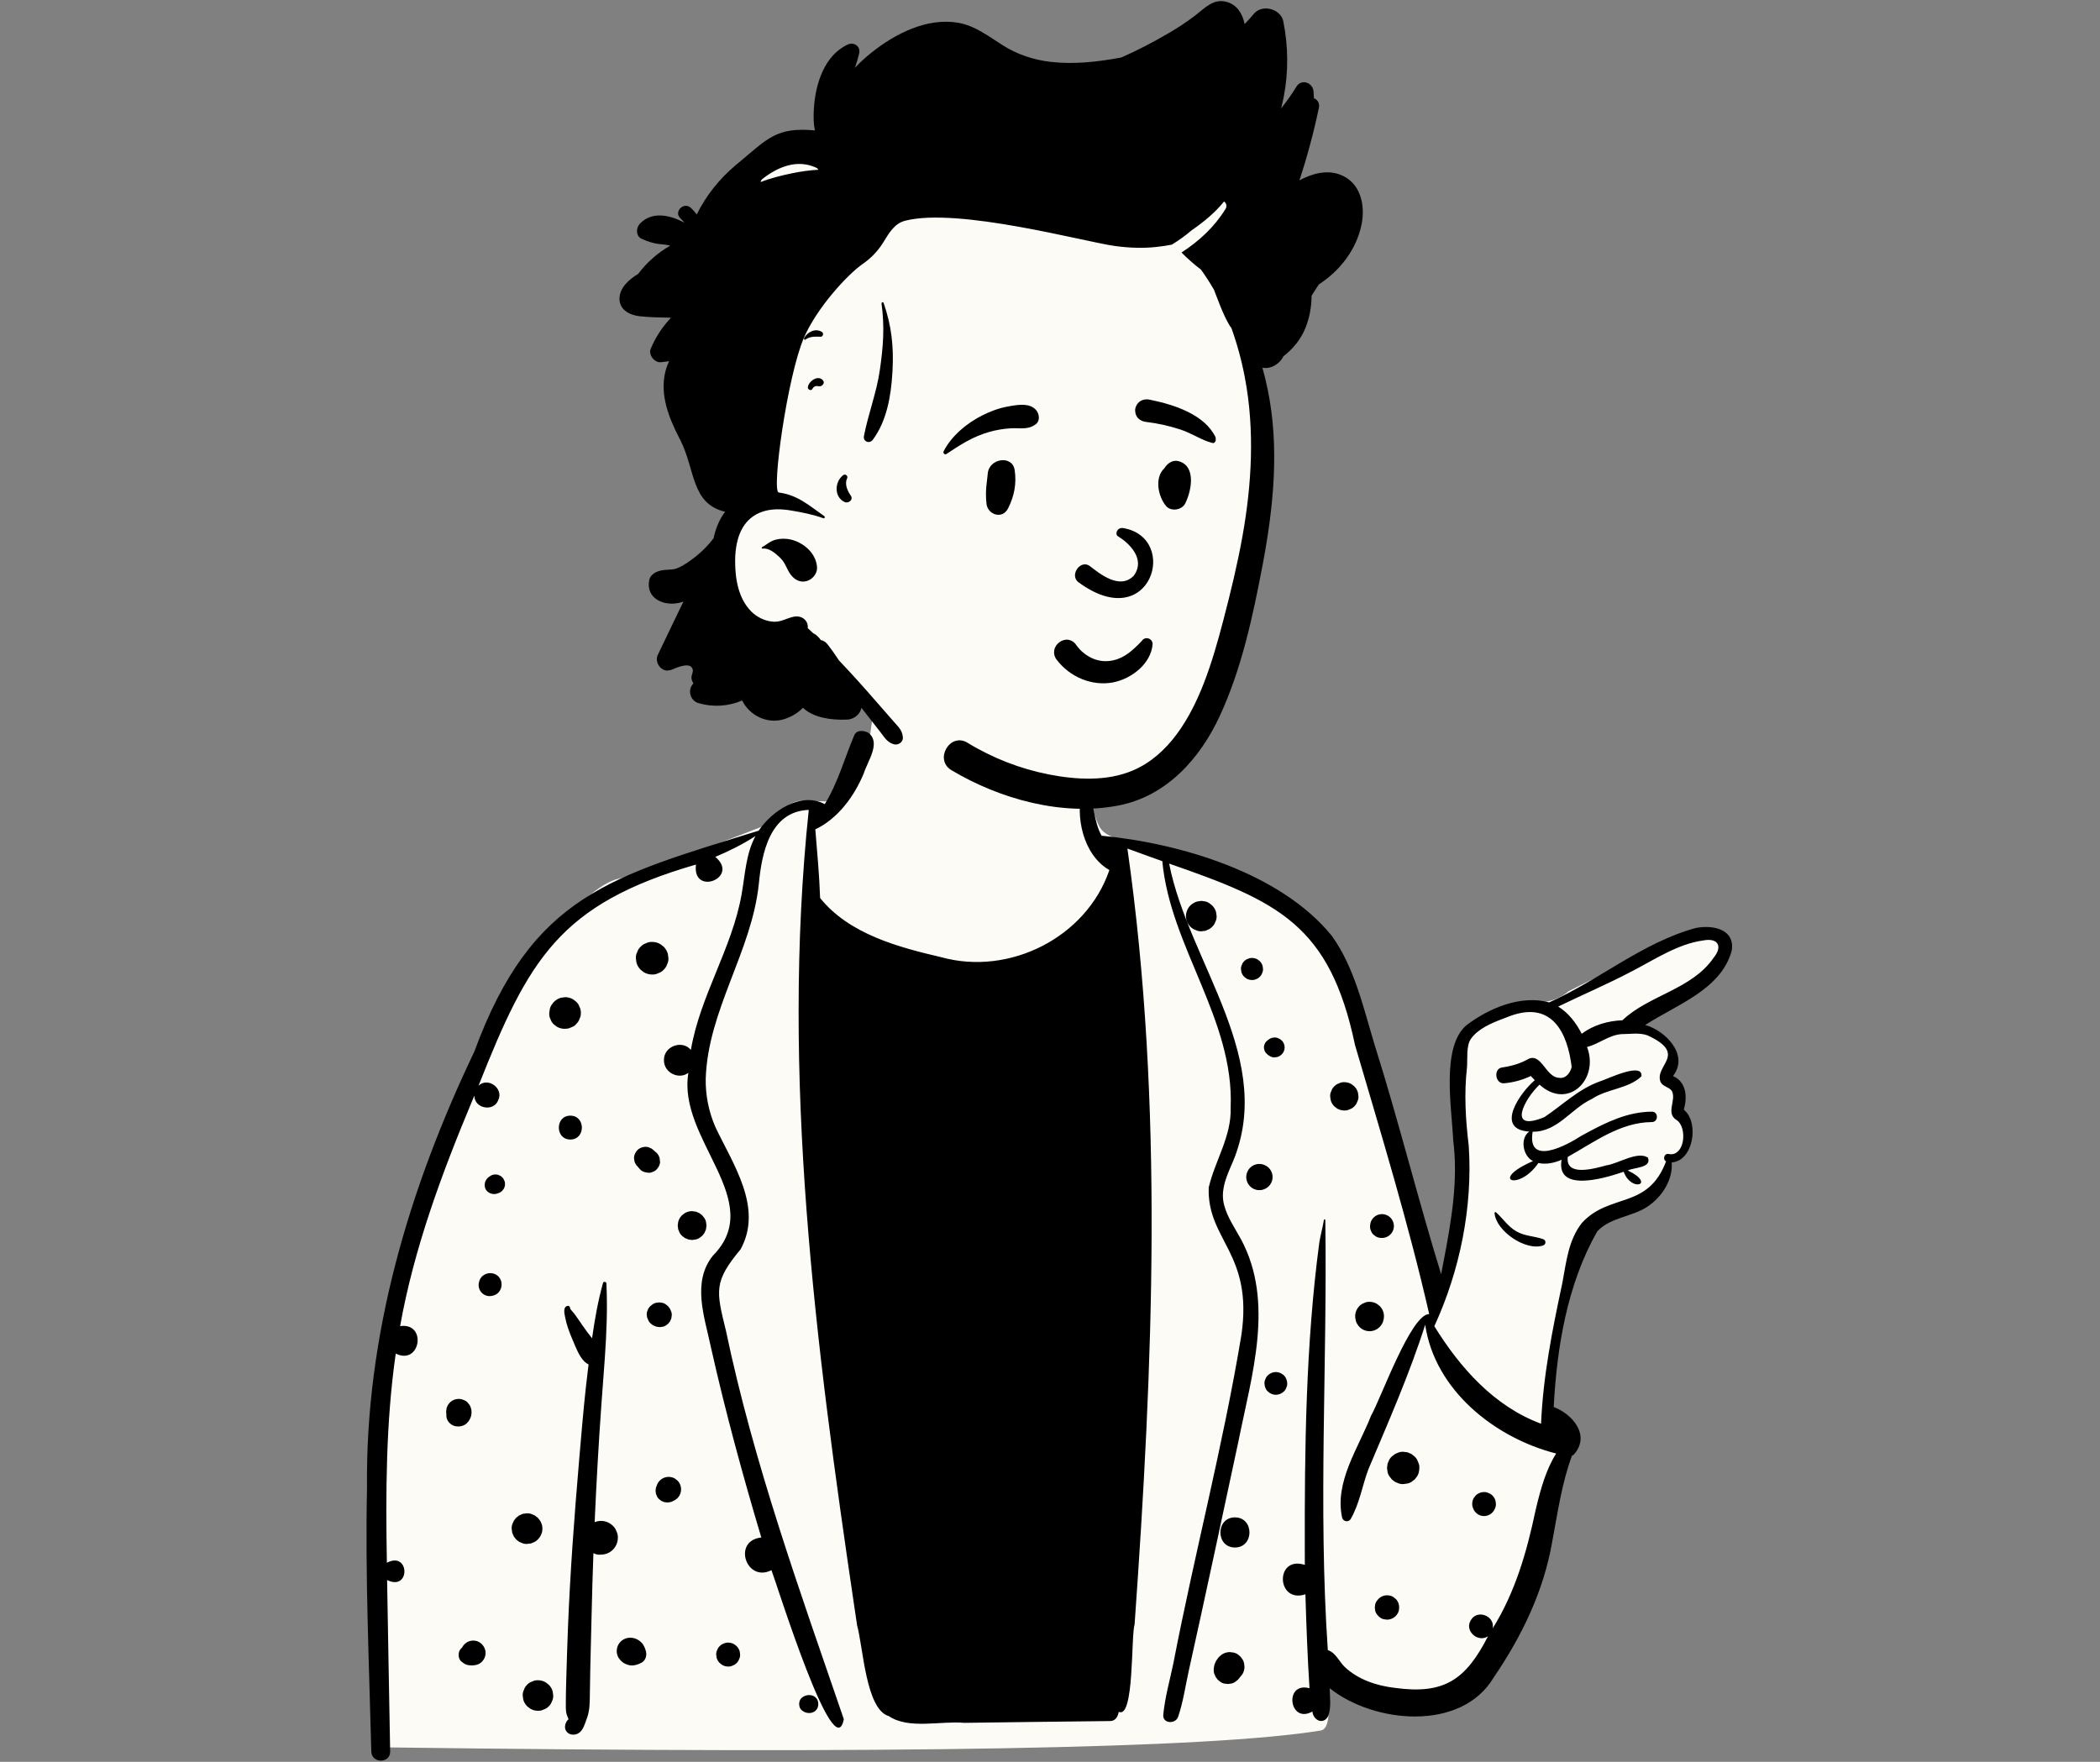 <svg fill="none" height="386" viewBox="0 0 460 386" width="460" xmlns="http://www.w3.org/2000/svg"><rect x="0" y="0" width="460" height="386" fill="#808080" stroke="none"/><g clip-rule="evenodd" fill-rule="evenodd"><path d="m213.105 146.553c9.44.466 24.138 4.516 24.872 7.105 1.148 4.042-1.317 19.198 2.807 27.363 1.758 3.479 8.433 3.167 11.02 4.301 8.655 3.791 34.276 10.984 39.558 20.04 2.117 3.628 15.125 48.643 22.036 71.609.732 2.449 1.606 4.853 2.615 7.201l.351-1.722c2.819-13.881 4.227-22.285 4.227-25.21 0-4.571-3.643-23.856 0-28.76 3.607-4.856 12.298-8.826 16.207-8.904l.118-.002c2.566 0 4.795-.803 6.683-2.409l2.768-1.394c14.081-7.073 22.308-10.953 24.681-11.64 3.787-1.096 10.23 1.238 7.008 4.743-2.148 2.336-7.545 6.469-16.192 12.399l-3.259 2.592.392.205c4.215 2.221 6.692 4.09 7.433 5.608.765 1.564.399 3.413-1.1 5.549l.227.223c1.894 1.86 2.842 3.109 2.842 3.744v3.103c1.884 2.763 2.355 5.066 1.413 6.913-.942 1.844-2.436 3.443-4.482 4.795-1.507 3.969-3.302 6.793-5.385 8.473-2.083 1.682-5.681 3.08-10.797 4.197l-4.631 11.08-3.751 15.568-1.89 17.37.549.398c2.543 1.854 4.174 3.229 4.174 4.65 0 2.213-10.264 54.263-26.234 56.593-3.453.505-21.365-1.967-27.246-6.756l.087.518c1.383 8.365 1.09 12.71-.879 13.033-24.201 3.972-92.932 5.198-206.196 3.682-.675-60.173 2.373-100.249 9.141-120.224 17.31-51.09 36.396-68.539 43.07-70.033 5.85-1.31 26.131-9.389 31.8-11.533 3.7-1.4 4.493-5.597 8.71-5.597l.342.001c4.078.042 7.694.771 9.725-1.329 5.333-5.509 3.842-13.136 6.055-20.438 1.218-4.024 9.548-7.678 21.131-7.105z" fill="#fdfbf5"/><path d="m187.173 160.978c.554-1.099 2.025-.956 2.996-.457 2.911 2.128-.135 6.258-.941 8.858-2.072 5.041-5.668 9.967-10.635 12.325.412 5.012.878 10.012 1.051 15.039 6.348 7.884 17.054 10.761 26.557 12.974 14.925 4.131 31.77-4.334 36.807-19.1-5.734-3.261-7.589-11.799-5.878-17.756.147-.417.796-.603 1.026-.135 1.571 3.232 1.361 7.174 3.146 10.368 17.13 1.642 39.239 8.112 50.462 21.979 4.974 6.937 6.944 15.96 9.394 24.002 5.227 16.576 9.391 33.487 14.517 50.082l.604-3.14c1.657-8.65 3.161-17.415 2.041-26.211l-.019-.42c-.366-7-2.554-20.006 2.869-24.729 4.905-3.752 12.011-6.768 18.166-5.039 10.952-4.878 20.406-13.093 32.072-16.294 3.59-.739 8.754.136 7.906 5.012-2.351 8.526-12.201 11.836-18.934 16.233 4.316 1.171 9.579 6.424 6.206 11.005-.023.066-.05.13-.081.192 2.734 1.212 3.118 4.262 2.446 6.875-.068.691-.249.098.156.725 3.086 2.912 1.723 11.031-2.926 11.305.304 3.848-2.164 7.585-5.292 9.682-3.369 2.261-8.243 2.359-11.033 5.453-6.551 11.562-8.81 25.213-9.525 38.452 4.319 1.619 8.193 6.456 4.27 10.561-.078.01-.155.019-.233.025-2.275 6.076-3.153 12.552-4.356 18.896-1.851 10.827-6.673 20.767-12.831 29.786-7.121 11.938-26.272 10.046-35.919 2.34.039 2.023.371 4.032-.276 5.985-.954 2.107-3.282 1.197-3.512-.879-5.1 2.871-6.301-6.605-.632-5.103-.436-6.85-.689-13.71-.894-20.572-6.417 2.08-6.695-8.58-.129-6.448l-.008-2.947c-.049-22.594.201-45.267 3.18-67.684.274-1.675.742-3.298 1.014-4.964.029-.174.299-.124.299.041.461 31.384-1.588 62.835.55 94.23 1.779.542 2.489 2.586 3.807 3.779 2.926 2.702 6.909 4.019 10.807 4.478 10.909 1.531 15.619-1.803 20.478-11.297-2.191 1.466-5.152-1.121-3.817-3.442l.043-.07c1.386-2.459 5.303-.986 4.808 1.767 4.885-7.829 7.44-16.658 9.33-25.616l.254-1.071c.919-3.803 2.109-8.161 4.313-11.602-13.442-3.428-26.589-13.876-28.693-28.21-3.413 10.732-8.035 21.223-12.442 31.662-1.362 3.629-1.928 7.53-3.879 10.897-.454.78-1.604.579-1.86-.242-1.755-7.852 3.561-15.319 6.322-22.388 2.253-3.995 8.722-22.234 12.735-22.278-4.508-19.776-10.52-39.402-16.246-58.931-5.535-26.368-16.817-31.454-40.717-39.756 4.311 21.99 23.993 43.275 13.519 66.339l-.254.599c-1.071 2.543-1.96 5.104-1.213 7.896.725 2.708 2.379 5.059 3.701 7.495 7.391 13.76 2.303 29.829-.554 44.158-3.611 16.803-7.176 33.622-10.908 50.399-.735 3.347-1.212 6.795-2.322 10.04-.574 1.672-3.436 1.514-3.25-.439.353-3.788 1.416-7.483 2.193-11.203 4.646-24.086 10.933-47.889 14.93-72.079 2.572-17.908-7.551-20.66-7.174-32.231 1.376-5.917 5.019-11.198 4.81-17.506.808-19.302-13.239-35.229-14.972-54.004l-3.063-1.092c-1.531-.547-3.059-1.103-4.583-1.667 8.021 56.153 5.586 113.531 1.575 169.962-.819 2.603-.04 20.793-3.474 19.178-.173 1.016-.713 2.015-1.885 2.011-10.652.098-21.305.267-31.957.393-5.123-.473-12.164 1.485-16.521-1.474-5.033-1.436-5.611-15.076-6.956-19.936l-.524-3.536c-8.549-57.77-16.2-116.73-10.054-175.072-8.551.33-10.314 9.565-10.949 16.29-1.586 14.843-11.166 27.627-11.626 42.64-.054 3.615.663 7.2 2.103 10.515 3.858 8.194 10.533 17.666 5.544 26.817-5.899 7.124-5.388 8.999-3.224 17.803 6.092 29.105 16.207 57.084 25.828 85.145-2.09 10.907-14.665-29.583-15.848-32.635-5.567 2.8-8.607-6.497-2.224-7.16-4.099-13.739-7.874-27.582-11.015-41.578l-.084-.394c-1.388-6.466-4.119-14.037.492-19.774 11.886-12.033-7.853-25.483-5.364-40.06-2.15 1.596-5.405-.083-5.355-2.763-.097-3.018 3.952-4.564 5.901-2.262 2.003-11.826 8.973-22.151 11.083-33.943l.095-.554c.715-4.167.917-8.553 2.962-12.351-2.784 1.811-5.749 3.274-8.798 4.564 5.453 4.558-5.105 8.719-4.233 1.678-29.895 8.657-36.653 20.731-47.63 48.459 2.051-1.993 5.563.588 4.334 3.131-.978 2.679-5.25 1.895-5.248-.961l-.5 1.196c-6.657 15.931-12.715 32.249-15.761 49.298 5.974-.844 4.452 8.711-.959 6.018-2.172 15.164-2.205 30.541-1.94 45.826 5.037-2.644 5.189 6.341.048 3.78.189 12.525.463 25.053.672 37.578.041 2.666-4.067 2.654-4.132 0-.48-19.247-1.354-38.528-.939-57.782-.391-33.417 9.206-65.624 23.505-95.558 12.653-34.466 30.13-38.386 62.285-48.407 2.968-4.41 9.308-8.582 14.482-5.812 2.895-4.677 4.365-10.219 6.507-15.202zm-55.092 120.124c.121-.425.727-.317.746.102.27 5.406.03 10.848-.339 16.278-.224 3.315-.5 6.626-.733 9.918-.619 8.688-1.118 17.383-1.497 26.084.651-.267 1.366-.341 2.059-.214.693.128 1.334.451 1.849.933l.093.09c.354.323.617.731.765 1.187.212.406.319.842.319 1.307l-.001.117c-.002.644-.171 1.278-.491 1.837s-.781 1.026-1.336 1.353c-.578.335-1.196.5-1.863.504-.072.006-.144.013-.215.016-.481.022-.96-.084-1.386-.308l-.065-.02c-.163 4.416-.294 8.833-.393 13.25-.087 3.851-.204 7.699-.282 11.55l-.035 1.926-.071 4.255c-.023 1.751-.012 3.427-.607 5.079l-.07.19c-.428 1.102-.761 2.636-1.907 3.249-.913.489-2.144.308-2.669-.645-.44-.798-.058-1.946.592-2.484-.012-.036-.03-.068-.047-.105-.101-.291-.253-.568-.344-.862-.285-.935-.207-1.929-.21-2.901 0-1.711.057-3.424.103-5.133.101-3.64.218-7.276.359-10.911.481-12.198 1.389-24.394 2.428-36.557l.352-4.105c.47-5.459.956-10.924 1.643-16.355l.101-.78c-.367-.184-.701-.429-.986-.726-1.09-1.146-1.753-2.862-2.374-4.34l-.143-.336c-.675-1.577-1.296-3.172-1.616-4.866l-.031-.155c-.147-.721-.436-2 .328-2.348.399-.183.652-.052.782.347.008.026.009.053.004.08-.004.027-.014.052-.03.075.313.483.806.934 1.117 1.383l1.066 1.523.526.766c.667.982 1.38 1.923 2.117 2.852.578-4.075 1.288-8.132 2.392-12.1zm43.661 90.782c1.332-1.045 3.5-.477 3.5 1.451 0 1.935-2.172 2.493-3.5 1.448l-.066-.049-.064-.05c-.723-.567-.747-2.04-.054-2.654l.054-.044c.043-.037.084-.069.13-.102zm-58.015-3.764.115.001c.601 0 1.163.154 1.684.458.227.172.451.347.678.523.414.414.699.907.859 1.475l.119.888c.016.461-.078.889-.288 1.289-.134.412-.372.783-.69 1.076-.292.321-.663.559-1.077.691-.365.193-.754.291-1.172.291l-.115-.001c-.604 0-1.165-.154-1.687-.459-.227-.172-.451-.347-.678-.522-.409-.409-.705-.918-.859-1.476-.038-.295-.076-.592-.119-.889-.015-.46.081-.888.288-1.287.137-.415.367-.775.69-1.076.293-.321.664-.559 1.077-.692.365-.192.758-.29 1.175-.29zm151.682-6.168.85.114c.813.185 1.466.785 1.905 1.47.233.367.359.763.379 1.186.093.422.073.847-.058 1.272-.099.415-.289.778-.571 1.087-.097.152-.21.291-.34.416-.266.443-.668.735-1.082 1.034-.34.22-.733.346-1.138.362-.266.072-.547.072-.813 0-.404-.017-.795-.142-1.135-.362l-.618-.48c-.18-.21-.35-.429-.509-.656l-.314-.742c-.192-.594-.097-1.119.007-1.713.016-.098.042-.195.077-.288l.071-.189c.185-.493.285-.66.616-1.09l.126-.169c.063-.082.127-.165.202-.239.207-.215.502-.393.735-.577.489-.285 1.045-.435 1.61-.436zm-110.012-2.076.108.001c.469.003.911.12 1.319.356l.53.413c.325.327.549.709.675 1.154.029.233.061.467.094.698.015.352-.063.701-.227 1.012-.105.323-.291.613-.542.842-.23.25-.519.436-.842.542-.28.149-.592.227-.909.227l-.098-.003c-.473 0-.915-.12-1.323-.356l-.53-.41c-.321-.321-.553-.719-.675-1.157-.029-.233-.061-.463-.094-.697-.012-.36.062-.698.227-1.009.108-.324.286-.607.542-.843.236-.256.518-.439.842-.542.282-.148.583-.224.903-.228zm-21.385-1.073c.677-.006 1.365.186 1.917.577.539.384.947.795 1.21 1.415.071.169.142.335.204.503.278.743.33 1.489-.055 2.215-.372.704-1.176 1.011-1.895 1.223-.609.181-1.3.21-1.905-.006-.302-.099-.593-.229-.868-.387-.51-.315-.786-.687-1.126-1.148-.264-.446-.401-.955-.399-1.473 0-.528.133-1.018.399-1.475.521-.892 1.487-1.438 2.518-1.444zm-34.348.626c.856 0 1.607.396 2.123 1.064.521.678.713 1.522.483 2.361-.242.889-.979 1.667-1.89 1.891-.673.166-1.224.16-1.895.046-.568-.098-1-.436-1.434-.786-.497-.405-.649-1.144-.568-1.741.077-.597.353-.986.772-1.34l.003-.009-.157.119c.058-.05.117-.106.177-.161.018-.032.035-.069.05-.104.239-.408.58-.746.99-.981s.874-.359 1.346-.359zm199.469-9.825c.471-.125.944-.125 1.414 0 .347.082.648.241.904.478.259.168.472.385.632.655l.052.09c.37.63.428 1.349.268 2.051-.196.865-.994 1.654-1.856 1.858l-.029.005-.029.007c-.34.111-.705.127-1.054.047-.349-.014-.688-.123-.981-.315-.38-.244-.704-.567-.949-.947-.191-.295-.3-.636-.315-.987-.061-.229-.061-.47 0-.7.017-.354.12-.681.315-.986l.414-.536.043-.035c.324-.326.728-.562 1.171-.685zm-32.622-17.163c4.248 0 4.242 6.597 0 6.597-4.247 0-4.241-6.597 0-6.597zm-155.528-.833c.443-.102.906-.082 1.339.058.268.113.534.227.799.336l.681.526c.126.108.189.224.305.376l.146.191c.21.282.215.342.446.945.151.549.155 1.127.014 1.678s-.423 1.056-.819 1.465l-.092.094c-.294.319-.665.558-1.078.693-.264.154-.545.227-.847.227-.443.101-.905.081-1.337-.058l-.801-.338-.681-.524-.524-.682-.169-.399-.169-.402-.119-.892c-.016-.463.076-.891.288-1.293.081-.283.224-.533.429-.74.151-.253.352-.454.605-.603.207-.209.457-.351.739-.431.261-.154.544-.227.844-.227zm210.107-4.713c.353-.014.684.061.988.222.107.037.212.082.311.134.393.23.704.541.935.931.187.298.291.619.306.966.071.313.065.629-.02.942l-.027.093c-.078.281-.203.546-.37.785-.218.343-.506.626-.862.838-.389.224-.831.344-1.281.346-.917 0-1.707-.497-2.19-1.26-.067-.105-.107-.242-.155-.353-.043-.104-.11-.236-.147-.356-.123-.46-.123-.92 0-1.382.081-.338.235-.633.465-.883.184-.281.426-.505.728-.667.375-.218.776-.335 1.203-.355zm-179.355-3.228c.447-.122.894-.132 1.339-.029l.111.029c.356.085.665.246.93.487.294.195.532.451.702.767.244.419.372.895.372 1.379s-.128.96-.372 1.379c-.242.413-.569.737-.981.979l-.356.172c-.287.185-.618.291-.959.305-.225.062-.462.062-.687 0-.229.002-.454-.059-.652-.175-.216-.059-.413-.174-.57-.334-.28-.179-.509-.429-.664-.723l-.263-.62-.09-.688.09-.684.143-.338c.125-.455.367-.87.701-1.205.334-.334.749-.575 1.204-.701zm160.691-5.472c.457-.148.945-.17 1.413-.065.317 0 .615.082.891.244.302.083.56.232.781.453.385.25.687.582.911.993l.356.847c.214.548.136 1.355.007 1.908-.107.452-.314.848-.623 1.186-.151.259-.366.475-.625.626-.297.272-.652.471-1.039.583l-.109.029-.038.011c-.006.003-.012.003-.02.003-.003.003-.009.003-.012.003-.157.039-.314.062-.48.068-.468.105-.956.083-1.413-.065l-.842-.356c-.241-.182-.477-.366-.716-.552l-.554-.717c-.256-.393-.4-.848-.418-1.317-.085-.307-.085-.632 0-.94 0-.321.081-.616.239-.892.141-.438.393-.832.733-1.142.239-.185.475-.37.716-.551.282-.121.563-.241.842-.357zm-206.665-11.611c.489-.134.978-.134 1.467 0l.657.276c.325.175.581.411.776.712.245.267.411.582.495.941.191.494.169 1.275.016 1.778-.158.547-.45 1.046-.848 1.452-.685.708-1.734.912-2.665.698-.256-.062-.499-.167-.719-.311-.703-.434-1.176-1.194-1.172-2.034 0-.09.006-.182.018-.273-.046-.184-.061-.376-.055-.577l.098-.733.006-.019c.121-.438.349-.839.664-1.167s.706-.572 1.138-.711l.107-.032zm244.509-72.833c-.885-7.263-4.213-15.079-14.364-10.813l-.754.282c-2.513.952-5.439 2.203-6.968 4.402-1.052 1.514-.696 4.449-.842 6.216-.661 5.748-.307 11.487.383 17.212.89 13.414-1.928 27.313-7.538 39.504 5.615 9.093 13.129 17.575 23.379 21.364.434-10.337 2.455-20.487 4.607-30.575l.086-.44c.861-4.549 1.292-9.219 4.276-13.002 6.071-6.597 14.422-2.863 18.417-13.463-.839-.425-.375-1.878.637-1.599 3.504.623 4.073-5.879 1.675-7.446-2.5-1.526.017-4.34-1.048-6.372-.592-.875-1.873-.904-2.452-1.914-1.539-3.712 6.158-6.092-2.893-10.279-1.853-.66-3.923-.25-5.791-.258-2.749.257-4.933 2.196-7.447 2.806 2.738 7.093-4.168 13.924-10.401 8.258-3.392 3.209-7.185 10.523 1.061 7.113 4.034-2.695 7.508-6.18 12.193-7.841l.098-.03c1.74-.57 9.348-4.271 8.971-1.069-2.85 2.755-7.55 2.721-10.851 4.957-4.577 2.118-7.503 7.252-12.982 7.181-1.263 7.676 7.439 3.005 10.68.888l.899-.488c4.57-2.472 9.211-4.762 14.541-4.792 1.471-.009 1.465 2.26 0 2.28-6.946.043-12.601 4.391-18.42 7.623-.574 4.479 5.981 2.518 8.469 1.857 2.609-.367 6.798-3.191 9.08-1.699.892 2.296-3.036 2.125-4.404 2.822 6.244 3.002.773 4.893-.901.279l-.49.168c-4.182 1.405-14.322 4.301-13.115-2.789-1.53.679-3.397 1.084-5.089.708-4.216 6.243-10.943 3.827-1.165-.428-2.204-1.027-2.941-4.988-.824-6.461-7.696-.471-1.982-8.554 1.204-11.248-.298-.3-.586-.609-.863-.928-1.838.875-3.769 1.407-5.833 1.594-1.976.18-2.417-3.187-.467-3.463 2.091-.295 4.016-.854 5.856-1.905 2.789-1.205 3.741 3.976 6.532 4.159 1.523.302 2.553-1.034 2.858-2.371zm-64.799 66.845c.675 0 1.273.282 1.762.73.489.447.701 1.119.73 1.76.012.344-.058.666-.215.964-.099.307-.277.583-.515.801-.473.46-1.103.721-1.762.731-.674 0-1.273-.283-1.763-.731-.489-.451-.7-1.119-.73-1.765-.014-.333.06-.664.215-.959.091-.278.238-.523.443-.733l.072-.068c.472-.461 1.103-.722 1.763-.73zm20.422-15.382.108.001c.571.003 1.099.146 1.591.432.213.165.428.328.638.494.396.393.679.885.822 1.425.142.54.139 1.108-.011 1.646-.051.324-.174.632-.36.902-.272.459-.655.841-1.115 1.111-.474.279-1.015.426-1.565.425-.541-.001-1.072-.143-1.542-.412-.469-.27-.86-.657-1.134-1.124-.188-.269-.313-.578-.363-.902-.145-.519-.154-1.066-.026-1.589s.387-1.004.754-1.398l.081-.084c.286-.309.623-.527 1.014-.654.345-.181.715-.272 1.108-.273zm-155.859.173c.235-.064.483-.064.717 0 .358.017.691.123.997.318l.546.422.158.19c.338.413.347.482.606 1.111.108.35.123.7.046 1.05 0 .238-.061.457-.179.661-.06.221-.177.421-.339.582-.114.196-.276.358-.471.473-.252.23-.551.389-.894.471l-.697.093c-.09-.012-.184-.026-.276-.035-.107-.003-.213-.015-.319-.035l-.104-.023-.097-.026c-.127-.037-.251-.087-.369-.149-.224-.063-.429-.183-.594-.347-.292-.189-.53-.449-.693-.757l-.046-.104c-.063-.11-.114-.226-.153-.347-.109-.191-.166-.406-.168-.626-.065-.293-.059-.597.017-.887l.029-.098.249-.594c.13-.201.267-.405.44-.571.107-.093.364-.295.508-.394l.089-.06c.308-.195.642-.301.997-.318zm-39.065-4.638c.468-1.84 2.879-2.42 4.192-1.106 1.311 1.314.732 3.728-1.104 4.194l-.212.052c-.405.103-.83.099-1.233-.012-.402-.111-.769-.324-1.065-.62-.295-.296-.508-.664-.618-1.067-.111-.403-.114-.828-.01-1.233l.052-.208zm222.408-15.001c-.014-.182.22-.247.336-.139 1.563 1.401 2.557 3.081 4.453 4.168 1.906 1.089 3.869 1.002 5.855 1.705.147.046.276.137.367.262.091.124.14.274.14.428s-.049.304-.14.428-.22.215-.367.261c-3.759 1.314-10.359-3.139-10.644-7.113zm-176.613-.285c.418-.131.84-.149 1.257-.055.286 0 .553.07.793.213.27.075.5.212.698.405.236.141.425.332.568.568.277.305.466.663.563 1.071l.11.84-.11.841c-.108.248-.215.501-.318.752l-.29.392c-.234.313-.271.317-.84.74-.364.23-.755.356-1.174.373-.279.077-.558.077-.839 0-.282 0-.547-.072-.794-.215-.263-.073-.503-.212-.696-.405-.341-.222-.62-.526-.81-.885-.108-.251-.215-.504-.318-.752l-.113-.841.113-.84.006-.026c.149-.525.415-.982.798-1.369l.629-.486c.239-.143.497-.251.767-.321zm151.26.629c.445-.12.914-.122 1.36-.004.446.117.853.35 1.18.675.66.66.919 1.642.672 2.54-.158.568-.503 1.066-.978 1.414-.475.349-1.054.527-1.643.507-.444-.002-.88-.121-1.264-.344l-.506-.393c-.24-.219-.418-.497-.518-.807-.158-.297-.233-.631-.217-.967l-.003-.061c-.01-.124.006-.249.045-.367 0-.127.02-.25.052-.37.122-.434.353-.83.672-1.15.319-.319.714-.551 1.148-.673zm-193.496-8.783c.288-.01.556.048.806.181.26.082.492.232.674.435.207.188.349.416.434.675.133.25.191.519.181.807 0 .379-.097.734-.284 1.058l-.331.425c-.26.262-.568.44-.924.541l-.207.071c-.296.101-.612.127-.92.075-.33-.032-.645-.15-.914-.344-.262-.152-.48-.37-.632-.632l-.178-.422c-.036-.166-.058-.336-.064-.506 0-.023 0-.042-.005-.065 0-.126.04-.434.072-.561.071-.266.216-.519.384-.732.141-.225.335-.399.575-.53l.021-.015.025-.017c.073-.052.153-.105.23-.16.323-.187.676-.284 1.055-.284zm167.325-2.303c.518 0 1.001.133 1.448.393.015.005.031.012.046.02.429.25.785.609 1.033 1.04.247.432.377.921.376 1.418s-.131.985-.379 1.417c-.247.431-.602.79-1.03 1.042-.015.009-.03.016-.046.021-.44.257-.939.392-1.448.392-.508 0-1.008-.135-1.447-.392-.431-.255-.789-.617-1.038-1.052s-.381-.927-.383-1.428c0-1.013.547-1.97 1.421-2.478.448-.26.931-.393 1.447-.393zm-134.565-3.751.089-.001c.333-.017.665.058.959.216.307.101.576.273.803.516l.474.396.138.112c.023.018.045.037.066.056.318.321.534.697.658 1.133.039.25.071.496.097.746.071.647-.311 1.313-.733 1.774-.226.244-.496.414-.805.519-.298.155-.631.229-.967.213-.704-.062-1.371-.21-1.875-.755-.06-.065-.115-.134-.172-.201l-.405-.467c-.308-.311-.522-.678-.64-1.1l-.09-.665c-.029-.664.294-1.287.73-1.761.4-.438 1.081-.706 1.673-.731zm-16.356-6.829c3.37 0 3.364 5.232 0 5.232-3.366 0-3.358-5.232 0-5.232zm169.43-7.336.106.002c.558.003 1.079.143 1.563.425l.627.483c.383.39.649.843.797 1.369.036.275.073.551.111.824.017.429-.075.828-.269 1.197-.124.383-.337.716-.639.998-.271.297-.614.518-.997.64-.367.195-.779.287-1.193.268-.55.001-1.091-.146-1.565-.425l-.629-.483c-.347-.35-.607-.778-.757-1.248l-.037-.119-.114-.828c-.015-.425.076-.824.27-1.193.123-.387.338-.717.638-1 .283-.302.615-.515.999-.638.337-.18.701-.27 1.089-.272zm-15.178-9.794c.301-.009.58.052.842.189.268.088.502.239.699.451.419.333.675 1.002.675 1.544s-.256 1.209-.675 1.544c-.266.267-.598.46-.961.56l-.58.078c-.564.026-1.138-.268-1.54-.638-.081-.075-.158-.149-.239-.221-.367-.338-.525-.841-.548-1.323-.01-.25.045-.498.161-.72.075-.231.208-.44.387-.604.081-.071.158-.146.239-.22.418-.394.966-.621 1.54-.64zm96.166-17.446c2.128-2.596.889-4.444-2.312-3.801-5.51.746-10.698 4.233-15.552 6.733-5.299 2.8-10.759 5.112-16.164 7.743 2.23 1.371 3.888 3.516 5.156 5.964 2.528-1.923 5.761-2.842 8.918-2.962 5.725-5.488 15.207-6.745 19.954-13.677zm-251.551 8.619c.577.002 1.118.138 1.626.41l.107.06.693.538c.338.312.574.68.714 1.105.214.41.311.854.294 1.328.02.459-.082.915-.294 1.323-.14.428-.376.795-.714 1.106-.194.251-.445.452-.731.588-.276.112-.549.228-.824.345-.307.098-.664.111-.997.127-.596 0-1.181-.159-1.696-.46l-.68-.525c-.322-.295-.562-.669-.697-1.085-.193-.364-.293-.77-.292-1.181l.003-.116c0-.026 0-.055.005-.084.038-.305.081-.609.123-.915.107-.448.311-.839.615-1.171.074-.15.181-.282.314-.385.428-.428.933-.721 1.517-.887.304-.038.609-.08.914-.121zm150.348-8.594.098.002c.437 0 .842.11 1.22.326l.487.379c.303.303.51.659.623 1.069l.087.641c.01.335-.058.643-.21.932-.096.298-.268.566-.5.778-.216.236-.475.402-.776.5-.286.151-.607.223-.931.207-.434 0-.842-.11-1.217-.331-.163-.123-.329-.25-.49-.376-.27-.27-.472-.601-.589-.966l-.03-.101-.088-.643c-.015-.323.057-.644.207-.93.097-.298.269-.567.5-.78.212-.23.48-.402.778-.498.259-.137.537-.206.831-.209zm-131.409-3.513.113.002c.644.003 1.244.164 1.802.489.24.184.48.37.72.559.444.443.748.968.92 1.576l.126.947c.02.492-.085.95-.307 1.375-.141.442-.396.839-.739 1.151-.312.342-.707.596-1.148.737-.422.224-.896.331-1.374.308-.644 0-1.244-.163-1.802-.486-.239-.186-.479-.373-.721-.559-.435-.439-.752-.981-.919-1.576l-.125-.95c-.022-.478.083-.952.306-1.375.145-.442.39-.827.737-1.148.325-.352.705-.599 1.15-.741.393-.206.813-.307 1.261-.309zm119.981-8.918c.296-.078.591-.078.885 0 .44.019.853.152 1.235.395l.67.52c.009.009.02.018.029.032.405.408.687.892.842 1.446l.118.873c.016.451-.078.872-.282 1.262-.121.369-.326.705-.6.982l-.107.104c-.29.318-.657.555-1.066.688-.259.153-.541.227-.839.227-.439.1-.897.08-1.325-.059-.262-.113-.529-.224-.794-.334l-.085-.048c-1.001-.548-1.619-1.697-1.619-2.822 0-1.126.618-2.277 1.619-2.825.029-.012.055-.029.085-.046.383-.243.794-.376 1.234-.395z" fill="#000"/><path d="m259.608 26.846c-17.325-5.089-76.91.127-78.382 1.231-2.411 2.004-14.14 8.368-15.965 9.822-16.501 17.506-.77 43.502-1.98 64.622.077 7.491-3.113 14.331-4.578 21.537-.62 3.777-.483 7.683 1.483 11.074 3.459 6.059 10.759 7.287 16.698 9.73 2.954 1.274 5.715 3.079 8.245 5.055 17.04 15.087 26.523 25.419 51.385 22.016.128 1.188 1.18 2.354 2.483 1.823 3.053-1.243 6.083-2.562 9.161-3.743.658 1.589 2.55 2.041 3.83.639l.008.011c5.699-4.629 9.324-10.956 12.015-17.73 1.889-3.919 3.43-7.997 4.606-12.185.126-.413.124-.853-.005-1.265 5.439-18.761 7.451-38.535 6.02-58.014-.289-4.019-1.049-8.092-.862-12.127.169-3.646 1.738-7.096 2.935-10.492 6.168-14.436-3.261-27.458-17.097-32.004z" fill="#fdfbf5"/><g fill="#000"><path d="m261.788 3.406.184-.143c1.998-1.57 3.882-3.625 6.698-2.854 2.311.632 3.477 2.548 3.972 4.859.704-.737 1.388-1.498 2.055-2.287 1.815-2.141 5.869-1.031 6.41 1.697 1.095 5.494 1.15 11.086.084 16.589-.162.835-.354 1.665-.576 2.486 1.22-1.512 2.342-3.102 3.358-4.759 1.1-1.808 3.582-.912 3.754 1.018.044.5.07 1.005.078 1.515.774.273 1.308 1.071 1.104 2.05-1.128 5.386-2.555 10.704-4.274 15.931 2.76-1.466 5.855-2.334 8.768-1.3 4.627 1.648 5.73 6.7 4.825 11.05-1.136 5.47-4.715 10.046-9.328 13.046-.548.824-1.089 1.654-1.604 2.502-.003 2.391-.45 4.761-1.319 6.989-.985 2.488-2.723 4.639-4.861 6.274-.751 1.637-2.742 2.834-4.489 2.503l-.092-.018-.003.003c.446 1.602.833 3.221 1.165 4.842 2.585 12.566 1.277 25.644-1.081 38.137l-.075.399c-2.117 11.119-4.578 22.633-9.365 32.957-4.328 9.335-11.667 17.544-22.156 19.58-12.339 2.397-25.997-1.401-36.609-7.734-3.847-2.298-.321-8.349 3.509-6.015 5.501 3.364 11.556 5.721 17.883 6.959 5.936 1.154 12.575 1.546 18.269-.848 7.929-3.334 12.641-11.479 15.621-19.146 1.756-4.524 3.072-9.195 4.297-13.885 1.577-6.03 3.049-12.098 4.154-18.235 2.058-11.445 2.725-23.333.547-34.812-.695-3.702-1.683-7.343-2.955-10.888-.21-.262-.399-.541-.563-.833-1.339-2.348-2.262-5.018-3.258-7.558-.874-1.509-1.82-2.976-2.834-4.395-1.512-1.15-2.939-2.407-4.27-3.761 3.83-2.483 7.21-5.591 9.641-9.55.402-.652.147-1.277-.328-1.628-1.942 2.431-4.456 4.49-7.1 6.315-1.363 1.16-2.815 2.212-4.342 3.146-1.092.216-2.196.365-3.267.488-3.049.347-6.115.216-9.147-.189-6.558-.875-34.295-8.522-45.986-5.549-2.436.619-3.585 2.805-4.874 4.859-1.106 1.761-2.55 3.284-4.249 4.481l-.19.134c-3.338 2.313-10.048 9.63-12.87 16.16-3.641 8.43-7.139 33.693-5.529 33.911 4.212.571 6.546 2.788 9.977 5.17.227.155.094.577-.198.47-2.265-.818-4.714-1.302-7.09-1.696-2.147-.361-4.41-.425-6.483.344-3.183 1.18-4.735 3.848-5.373 6.859-.243 1.192-.368 2.406-.373 3.622v.353c0 3.835.715 8.086 3.497 10.916 1.202 1.216 2.771 2.003 4.465 2.238 1.837.247 2.971-.584 4.659-1.015 1.945-.497 3.461.784 3.28 2.456.411.359.809.738 1.205 1.125v.001l.003.002c.259.116.506.273.73.46.365.312.674.652.92 1.019.548.107 1.073.411 1.504.97.888 1.145 1.707 2.302 2.469 3.484 1.363 1.448 2.721 2.902 4.06 4.378 1.61 1.774 3.179 3.588 4.757 5.391l.79.901c.851.97 1.701 1.94 2.549 2.913l.255.285c.853.958 1.508 1.664 1.6 3.042.064 1.022-1.034 1.715-1.945 1.482-1.404-.362-2.055-1.465-2.896-2.56l-1.271-1.631-1.195-1.536c-.594-.766-1.193-1.529-1.789-2.29-.179 1.404-1.662 2.535-3.016 2.598l-.316.013c-3.181.106-7.046-.344-9.467-2.589-1.143 1.157-2.556 2.011-4.112 2.484-3.791 1.182-7.667-.91-9.199-4.093-3.014 1.302-6.388 1.512-9.54.594-1.853-.543-2.492-2.854-1.202-4.268l.058-.062.015-.017c-.268-.357-.421-.787-.437-1.233-.029-.561.381-1.155.296-1.68-.322-1.997-3.576-.517-4.61-.084-.198.082-.384.121-.555.127-1.6.466-3.339-1.636-2.5-3.373 1.874-3.878 3.705-7.787 5.604-11.66-.24.082-.483.154-.729.217-3.412.877-7.55-.804-6.763-4.92.182-.966 1.058-1.628 1.924-1.927 1.692-.583 2.962-.161 4.264-.706 1.47-.611 3.002-1.73 4.292-2.784 1.348-1.106 2.562-2.365 3.619-3.752.422-1.989 1.151-3.889 2.316-5.523.072-.099.143-.195.218-.29-7.48-1.785-6.502-9.15-9.801-15.675l-.279-.542c-2.241-4.364-4.196-9.288-3.067-14.258.202-.879.494-1.719.869-2.505-.598.075-1.202.143-1.802.212-1.377.155-2.776-1.622-2.228-2.93 1.055-2.526 2.562-4.838 4.448-6.822-2.313-.061-4.629-.061-6.918-.327-2.162-.25-4.432-1.433-4.366-3.929.067-2.377 2.152-4.177 4.084-5.338 1.904-2.524 4.3-4.634 7.045-6.202-.541-.122-1.09-.212-1.641-.267l-.281-.025c-1.558-.123-2.957-.552-4.371-1.203-1.264-.583-1.243-2.356-.417-3.247 2.671-2.891 6.673-1.949 9.788-.293-.221-.28-.459-.545-.713-.795l-.158-.15c-1.531-1.427.767-3.714 2.291-2.293.482.448.913.936 1.298 1.453l.036-.077c2.016-4.09 4.962-7.75 8.448-10.686l.819-.681c6.289-5.256 8.227-7.748 16.588-6.973-.356-1.519-.322-3.23-.241-4.638l.011-.189c.32-5.287 2.268-11.616 7.42-13.99 1.339-.614 2.854.39 2.498 1.924-.243 1.076-.555 2.136-.934 3.172 1.126-1.184 2.331-2.29 3.608-3.309 5.204-4.153 12.158-7.722 18.998-6.556 3.758.646 6.707 3.008 9.853 4.98 3.163 1.984 6.695 3.161 10.399 3.586 5.175.597 10.368-.003 15.484-.952 3.516-1.533 6.928-3.33 10.26-5.265 2.054-1.185 4.032-2.497 5.923-3.929zm-91.874 114.829c1.123-.279 2.297-.28 3.421-.003 2.835.713 5.473 3.087 5.638 6.081.074 1.352-1.013 2.648-2.277 2.994-1.433.396-2.664-.305-3.5-1.427-.897-1.2-1.121-2.501-2.219-3.591l-.254-.247c-.935-.893-2.346-2.049-3.642-1.841-.19.029-.333-.231-.138-.335 1.055-.577 1.748-1.32 2.971-1.631zm14.727-14.099c.5-.408 1.161.071.925.66l-.019.041c-.592 1.251.104 2.721.824 3.769.618.904-.551 1.764-1.374 1.375-2.313-1.1-2.194-4.353-.356-5.845zm8.457-37.614c-.043-.305.363-.431.466-.131 1.727 5.018 2.222 9.461 1.942 14.768l-.028.471c-.305 5.11-1.199 10.52-4.288 14.717-.717.97-2.181.399-1.945-.82.949-4.882 2.773-9.516 3.483-14.456.742-5.164 1.075-9.384.37-14.55zm-16.132 18.238c.253-1.34 2.311-2.718 3.351-1.372.35.457-.061 1.019-.483 1.188-.396.155-.749-.058-1.138.018-.148.031-.287.095-.408.186-.12.091-.219.209-.288.343l-.033.058c-.305.583-1.109.149-1.001-.422zm-.842-10.67c.739-1.369 2.44-2.241 3.894-1.389.48.282.291 1.103-.291 1.077l-.346-.015c-1.036-.037-2.075-.015-2.946.641-.195.146-.408-.13-.311-.315zm2.596-37.381c-4.144-1.865-8.265-.181-11.648 2.445-.281.216-.416.471-.445.726 2.258-.881 4.664-1.458 6.963-1.934 1.871-.394 3.769-.648 5.678-.758-.125-.216-.317-.384-.548-.479z"/><path d="m236.981 148.769c-2.198-.898-4.113-2.372-5.543-4.268-.219-.278-.378-.598-.468-.941-.089-.342-.106-.7-.051-1.049.117-.717.54-1.365 1.117-1.8.578-.436 1.302-.651 2.002-.542.608.095 1.213.428 1.693 1.12l.099.138c.834 1.142 1.932 2.064 3.2 2.687 1.227.604 2.601.845 3.96.697 2.666-.301 4.502-1.743 6.454-3.703.242-.247.485-.502.727-.761.142-.22.356-.384.604-.465.27-.085.56-.082.828.01s.499.267.66.499c.149.22.235.491.207.804-.179 2.031-1.239 3.842-2.745 5.264-1.674 1.581-3.891 2.674-5.979 3.057-2.299.422-4.643.12-6.765-.747zm7.851-31.319c2.446 1.49 6.175 4.961 3.543 8.652-3.1 3.254-7.56-.477-9.758-2.165-2.038-1.308-4.329 2.056-2.438 3.583 15.886 11.773 22.332-9.68 9.891-11.82-1.371-.236-1.879 1.29-1.238 1.75zm-28.466-13.694c.27-3.359 5.38-4.122 5.889-.798.454 2.978-.081 5.714-1.421 8.395-1.28 2.56-4.497 1.366-4.741-.967-.327-3.126.104-4.539.273-6.63zm38.903-1.487c.713-.934 1.742-1.571 2.974-1.212 3.851 1.128 2.716 6.6 1.364 9.265-.735 1.445-3.111 1.812-4.185.538-1.748-2.076-2.587-6.224-.361-8.272.059-.104.127-.211.208-.319zm-34.489-13.21.609-.107c1.882-.325 4.221-.638 5.552.875.707.804.949 2.297 0 3.066-1.669 1.351-3.515.829-5.515.942-1.633.093-3.25.369-4.821.823-3.485.998-6.324 2.816-9.299 4.814-.39.261-.788-.238-.603-.603 1.718-3.369 5.046-6.134 8.381-7.821 1.78-.901 3.727-1.647 5.696-1.989zm30.978-1.508.467.095c5.067 1.059 11.65 3.177 14.049 8.16.092.704-.005.855-.083.953l-.026.034c-.066.084-.117.2-.422.296-.086-.021-.172-.042-.258-.065-1.099-.288-1.969-.686-2.811-1.099l-.914-.45c-1.06-.522-2.129-1.022-3.262-1.392-2.416-.792-4.905-1.342-7.43-1.642-.538-.053-1.053-.249-1.491-.568-.417-.313-.712-.762-.834-1.269-.178-.717-.126-1.258.258-1.906.288-.485.702-.821 1.176-1.014.503-.199 1.053-.245 1.581-.134z"/></g></g></svg>